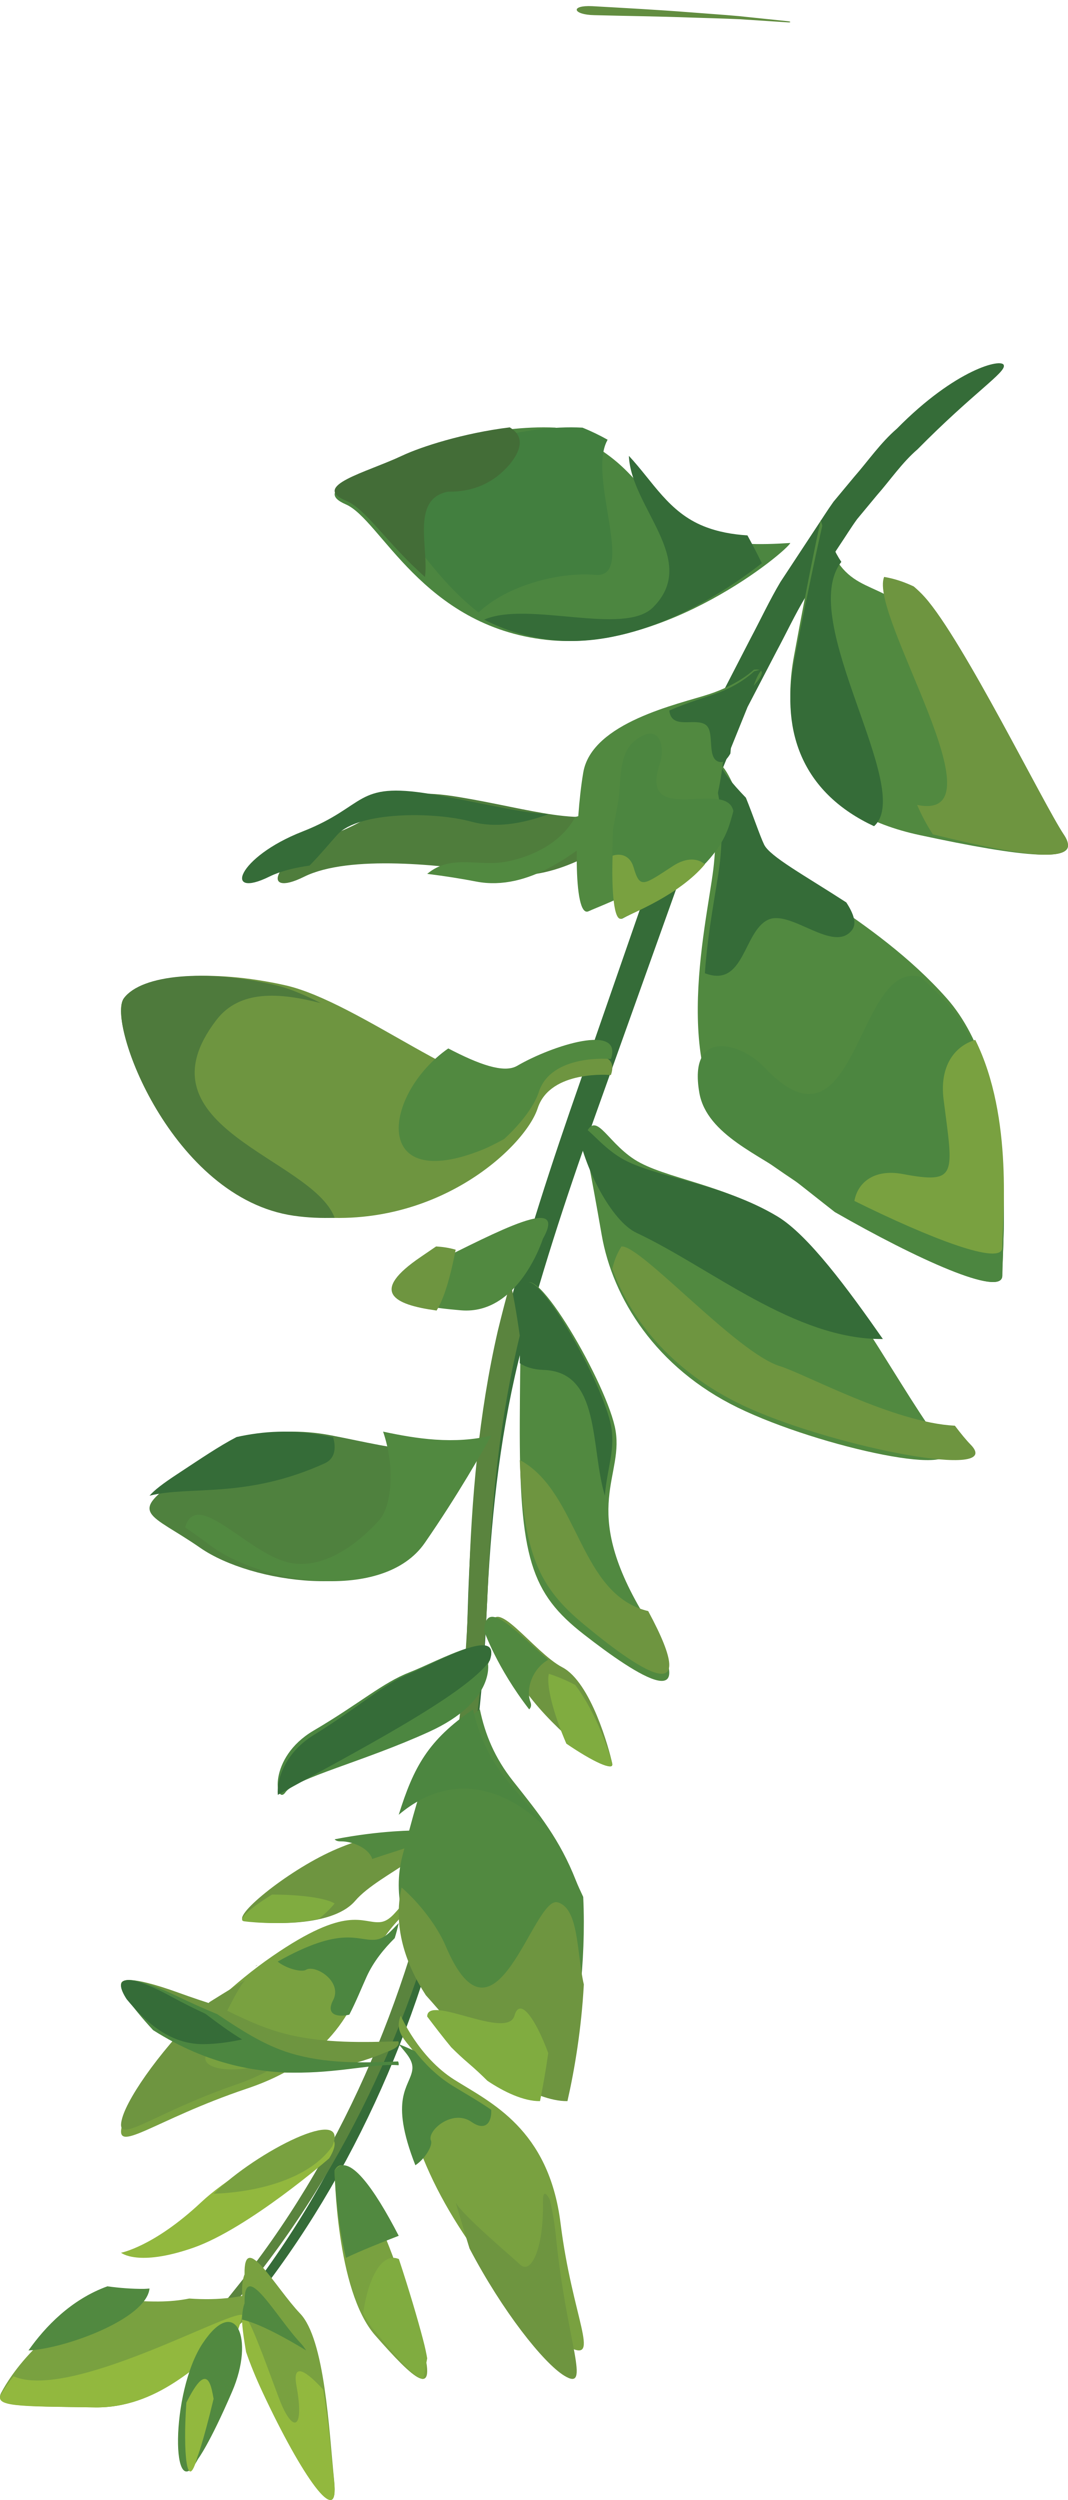 <svg width="150px" height="351px" viewBox="0 0 150 351" version="1.1" xmlns:xlink="http://www.w3.org/1999/xlink" xmlns="http://www.w3.org/2000/svg">
  <desc>Created with Lunacy</desc>
  <g id="Group-2" transform="matrix(-1 0 0 1 150 0)">
    <path d="M27.821 0.865C23.267 1.125 18.704 1.365 14.119 1.725C11.827 1.909 9.539 2.053 7.238 2.261L0.312 2.981C-0.094 3.021 -0.108 3.169 0.294 3.145L7.154 2.697C9.429 2.593 11.694 2.541 13.96 2.465C18.497 2.297 22.997 2.249 27.516 2.129C30.603 2.073 30.935 0.709 27.821 0.865" transform="translate(39 0)" id="Fill-119" fill="#628D40" stroke="none"/>
    <path d="M0 0.057C0 0.057 5.446 3.625 7.697 9.009C9.948 14.389 12.095 22.799 25.307 27.236C38.51 31.677 44.142 36.764 42.809 32.227C41.476 27.694 32.346 15.957 21.766 8.664C11.186 1.367 9.164 4.075 6.649 3.87C4.138 3.669 3.558 -0.536 0 0.057" transform="translate(90 266)" id="Fill-811" fill="#79A140" stroke="none"/>
    <path d="M1.892 1.913C1.788 1.873 1.916 1.961 2.144 2.097C2.052 2.005 1.968 1.941 1.892 1.913" transform="translate(112 274)" id="Fill-812" fill="#6E9540" stroke="none"/>
    <path d="M1.134 11.98C-0.277 11.637 -0.254 12.053 0.561 12.842C1.83 13.507 3.238 14.128 4.839 14.675C16.899 18.828 22.044 23.584 20.826 19.342C19.912 16.177 15.021 9.236 8.568 3.087C6.128 1.556 4.219 0.421 3.55 0C4.891 1.339 8.228 8.848 9.039 10.477C9.904 12.229 6.362 13.25 1.134 11.98" transform="translate(112 278)" id="Fill-813" fill="#6E9540" stroke="none"/>
    <path d="M0 0C0.157 0.709 0.343 1.41 0.561 2.114C2.036 3.572 3.54 5.4 4.506 7.528C5.224 9.105 5.943 10.937 6.937 12.858C8.65 13.267 10.272 12.849 9.226 10.858C7.817 8.18 11.757 5.775 13.027 6.563C13.636 6.942 15.82 6.387 17 5.409C7.95 0.326 5.862 2.528 3.354 2.343C1.917 2.238 1.052 1.044 0 0" transform="translate(94 270)" id="Fill-814" fill="#4C8640" stroke="none"/>
    <path d="M1.299 0.001C1.299 0.001 6.58 -0.152 13.227 2.821C19.875 5.799 27.717 12.312 25.668 12.668C23.623 13.015 13.564 13.908 10.107 9.869C6.649 5.83 -3.591 2.429 1.299 0.001" transform="translate(90 257)" id="Fill-815" fill="#6E9540" stroke="none"/>
    <path d="M2.223 3.411C6.197 4.337 11.344 3.94 12.695 3.754C13.786 3.594 11.827 1.867 8.804 0C4.796 -0.011 1.185 0.49 0 1.253C0.694 2.081 1.442 2.785 2.223 3.411" transform="translate(103 266)" id="Fill-816" fill="#80AC40" stroke="none"/>
    <path d="M12.139 1.529C12.61 1.537 12.864 1.408 13 1.236C6.448 -0.053 1.438 0 1.438 0C-2.752 1.039 3.097 2.404 7.722 4C8.121 2.593 10.338 1.509 12.139 1.529" transform="translate(90 257)" id="Fill-817" fill="#518940" stroke="none"/>
    <path d="M12.131 12.082C14.307 13.952 15.948 16.391 17.852 18.553L20.622 21.892C21.471 23.06 22.229 24.305 23.044 25.511L27.843 32.779C29.342 35.273 30.579 37.932 31.962 40.499L36.007 48.267L39.303 56.414C41.487 61.851 43.788 67.227 45.687 72.862C49.668 84.008 53.653 95.157 57.643 106.315C61.602 117.456 65.285 128.671 68.18 140.04C70.946 151.465 72.114 163.08 72.631 174.897C73.113 186.784 74.535 198.722 77.085 210.371C82.143 233.648 92.043 256.128 107.277 274.455C111.633 279.668 112.447 278.893 108.216 273.693C93.314 255.314 83.858 232.946 79.197 209.884C76.84 198.321 75.612 186.568 75.298 174.768C74.949 162.934 73.919 150.978 71.248 139.342C68.456 127.749 64.872 116.397 61.02 105.191L49.371 71.63C47.527 66.021 45.222 60.502 43.025 54.949L39.708 46.63L35.593 38.651C34.185 36.006 32.918 33.287 31.393 30.715L26.439 23.189C25.603 21.944 24.81 20.664 23.935 19.441L21.04 15.96C19.05 13.689 17.344 11.182 15.03 9.183C6.759 0.782 0.236 -0.747 0.016 0.282C-0.311 1.278 4.286 4.134 12.131 12.082" transform="translate(9 51)" id="Fill-818" fill="#356C38" stroke="none"/>
    <path d="M4.469 42.521C4.954 54.451 6.381 66.432 8.943 78.124C14.022 101.486 23.964 124.048 39.261 142.442C43.635 147.674 44.453 146.896 40.205 141.677C25.24 123.231 15.743 100.782 11.062 77.636C8.696 66.03 7.463 54.235 7.147 42.392C6.797 30.514 5.763 18.515 3.08 6.836C2.527 4.544 1.925 2.274 1.315 0C0.848 2.11 0.411 4.575 0 7.537C2.778 19.003 3.95 30.661 4.469 42.521" transform="translate(77 180)" id="Fill-819" fill="#5A843E" stroke="none"/>
    <path d="M0.767 3.032C0.767 3.032 12.121 12.895 19.876 15.594C27.627 18.288 30 16.283 30 16.283C30 16.283 25.401 15.436 18.753 9.201C12.105 2.962 -3.643 -4.191 0.767 3.032" transform="translate(103 300)" id="Fill-820" fill="#92B83E" stroke="none"/>
    <path d="M34.725 0C34.725 0 36.215 6.688 38.499 19.189C40.783 31.687 35.316 41.144 20.842 44.245C6.369 47.355 -2.477 48.387 0.615 44.385C3.708 40.38 15.865 18.927 21.655 13.319C27.45 7.711 31.905 11.063 34.725 0" transform="translate(0 73)" id="Fill-821" fill="#518940" stroke="none"/>
    <path d="M1.242 43C10.961 38.475 14.467 30.144 12.453 19.773C9.951 6.892 8.32 0 8.32 0C7.594 2.692 6.758 4.538 5.833 5.888C12.214 14.088 -4.562 37.865 1.242 43" transform="translate(26 73)" id="Fill-822" fill="#356C38" stroke="none"/>
    <path d="M0.571 36.193C-2.273 40.45 5.764 39.4 18.981 36.14C19.795 34.896 20.537 33.524 21.191 32.011C8.763 34.561 28.021 5.298 25.823 0C24.279 0.256 22.925 0.745 21.66 1.341C21.157 1.773 20.643 2.245 20.116 2.836C14.737 8.857 3.444 31.892 0.571 36.193" transform="translate(0 81)" id="Fill-823" fill="#6E9540" stroke="none"/>
    <path d="M0.199 13.936C0.199 13.936 8.71 13.139 10.483 18.599C12.256 24.063 25.089 36.133 43.267 33.674C61.441 31.22 71.22 6.48 68.572 3.138C65.932 -0.203 56.283 -0.991 45.942 1.329C35.592 3.649 18.612 17.802 13.563 14.895C8.514 11.997 -1.535 8.871 0.199 13.936" transform="translate(64 137)" id="Fill-824" fill="#6E9540" stroke="none"/>
    <path d="M8.248 1.33C6.337 1.782 4.187 2.697 1.936 3.839C7.775 2.343 13.339 1.939 16.614 6.214C28.211 21.351 3.135 25.563 0 33.974C1.837 34.046 3.748 33.974 5.724 33.692C22.869 31.236 32.094 6.483 29.596 3.14C27.106 -0.203 18.003 -0.991 8.248 1.33" transform="translate(103 137)" id="Fill-825" fill="#4E7A3C" stroke="none"/>
    <path d="M13.368 3.642C8.392 0.748 -1.513 -2.374 0.196 2.685C0.196 2.685 8.585 1.889 10.332 7.341C10.895 9.09 12.587 11.519 15.201 13.926C16.485 14.619 17.511 15.125 18.091 15.357C33.951 21.807 32.233 7.619 23.041 1.2C18.799 3.41 15.248 4.738 13.368 3.642" transform="translate(64 146)" id="Fill-826" fill="#518940" stroke="none"/>
    <path d="M51 1.906C51 1.906 50.046 6.436 48.496 15.367C46.949 24.293 40.863 34.036 29.366 39.635C17.863 45.233 -3.94 49.933 0.617 44.782C5.173 39.643 16.322 17.986 23.588 13.141C30.862 8.301 39.683 7.505 43.894 4.787C48.101 2.064 49.441 -2.66 51 1.906" transform="translate(17 158)" id="Fill-827" fill="#518940" stroke="none"/>
    <path d="M14.784 12.803C10.495 15.393 4.944 22.912 0 29.999C12.334 30.128 24.211 19.962 34.631 15.077C38.007 13.493 42.008 6.124 43 0.031C41.68 -0.337 40.018 2.689 36.66 4.657C32.124 7.308 22.621 8.083 14.784 12.803" transform="translate(26 158)" id="Fill-828" fill="#356C38" stroke="none"/>
    <path d="M2.887 25.169C2.047 26.277 1.295 27.194 0.663 27.837C-4.235 32.86 19.204 28.277 31.57 22.817C42.056 18.186 48.316 10.64 51 3.147C50.757 2.084 50.372 1.029 49.718 0.003C47.03 -0.232 33.568 14.932 27.463 16.807C23.966 17.882 11.437 24.749 2.887 25.169" transform="translate(13 175)" id="Fill-829" fill="#6E9540" stroke="none"/>
    <path d="M20.445 1.289C20.445 1.289 20.898 0.011 20.997 19.393C21.087 38.766 19.382 43.715 12.004 49.466C4.625 55.217 -5.51 61.903 3.625 46.654C12.764 31.401 6.074 27.264 7.657 20.276C9.24 13.28 20.044 -4.98 20.445 1.289" transform="translate(56 180)" id="Fill-830" fill="#518940" stroke="none"/>
    <path d="M1.044 30C3.111 23.177 1.582 12.601 9.657 12.338C11.046 12.293 12.152 11.951 13 11.398C12.849 0.431 12.542 1.263 12.542 1.263C12.156 -4.878 1.767 13.008 0.245 19.861C-0.531 23.36 0.756 26.135 1.044 30" transform="translate(64 180)" id="Fill-831" fill="#356C38" stroke="none"/>
    <path d="M2.959 21.2C-4.997 35.934 4.822 29.029 12.063 23.01C18.239 17.878 20.472 13.308 21 0C20.913 0.041 20.837 0.069 20.742 0.123C12.623 4.794 12.639 18.883 2.959 21.2" transform="translate(56 205)" id="Fill-832" fill="#6E9540" stroke="none"/>
    <path d="M0.758 2.945C0.758 2.945 4.135 13.642 12.246 12.97C20.357 12.297 25.141 10.803 16.125 6.354C7.114 1.909 -2.852 -3.448 0.758 2.945" transform="translate(73 171)" id="Fill-833" fill="#518940" stroke="none"/>
    <path d="M2.679 9C8.852 8.155 12.09 6.346 4.889 1.461C4.179 0.979 3.466 0.487 2.749 0C1.862 0.055 0.952 0.179 0 0.457C0.856 4.826 1.704 7.405 2.679 9" transform="translate(86 175)" id="Fill-834" fill="#6E9540" stroke="none"/>
    <path d="M0.454 2.631C0.454 2.631 -0.483 7.932 8.701 12.129C17.889 16.325 27.526 18.658 28.911 20.647C30.301 22.627 31.486 15.812 24.959 11.978C18.429 8.14 15.275 5.257 11.428 3.769C7.581 2.281 -2.213 -3.208 0.454 2.631" transform="translate(81 231)" id="Fill-835" fill="#4C8640" stroke="none"/>
    <path d="M0.197 2.103C3.346 6.902 20.046 15.454 29.98 21C30.163 19.1 29.155 15.21 24.958 12.611C18.419 8.562 15.261 5.521 11.408 3.951C7.705 2.446 -1.452 -2.924 0.197 2.103" transform="translate(81 231)" id="Fill-836" fill="#356C38" stroke="none"/>
    <path d="M17 9C10.9 2.97 -2.276 -3.618 0.339 2.345C3.501 6.897 10.805 8.793 17 9" transform="translate(103 299)" id="Fill-837" fill="#79A140" stroke="none"/>
    <path d="M13 0.712C13 0.712 12.835 17.566 7.331 23.855C1.82 30.14 -1.554 33.204 0.717 25.147C2.984 17.093 10.35 -4.138 13 0.712" transform="translate(90 304)" id="Fill-838" fill="#79A140" stroke="none"/>
    <path d="M3.978 0.17C2.552 4.474 1.325 8.643 0.595 11.43C0.314 12.492 0.126 13.369 0 14.111C0.175 15.071 0.363 16.035 0.562 17C1.765 16.889 4.337 13.999 7.635 9.947C8.132 9.331 8.576 8.595 9 7.824C8.332 2.986 6.408 -0.867 3.978 0.17" transform="translate(90 317)" id="Fill-839" fill="#80AC40" stroke="none"/>
    <path d="M0 9.905C2.488 10.864 5.591 12.116 7.413 13C8.915 6.726 9 0.737 9 0.737C7.123 -1.986 3.449 3.228 0 9.905" transform="translate(94 304)" id="Fill-840" fill="#518940" stroke="none"/>
    <path d="M22.537 1.819C20.615 2.025 18.683 2.14 16.742 2.131C15.206 2.122 13.797 1.99 12.42 1.713C8.398 1.995 4.448 1.656 0.757 0C-0.488 0.448 -0.284 1.336 2.016 2.803C8.661 7.038 14.906 17.178 25.655 16.998C36.409 16.817 40.095 16.958 38.727 14.753C38.727 14.753 33.782 4.969 22.537 1.819" transform="translate(111 321)" id="Fill-841" fill="#79A140" stroke="none"/>
    <path d="M5.919 0C4.21 0.232 2.496 0.368 0.77 0.358C0.504 0.353 0.258 0.323 0 0.308C0.431 4.573 11.863 8.763 17 9C14.665 5.682 11.02 1.85 5.919 0" transform="translate(129 321)" id="Fill-842" fill="#518940" stroke="none"/>
    <path d="M0.773 2.649C6.204 6.985 11.956 13.133 20.724 12.998C31.422 12.835 35.09 12.962 33.728 10.963C33.728 10.963 33.195 10.008 32.105 8.63C24.251 12.07 2.008 -0.528 0 0.017C0.145 0.921 0.425 1.793 0.773 2.649" transform="translate(116 325)" id="Fill-843" fill="#92B83E" stroke="none"/>
    <path d="M6.18 19.231C6.18 19.231 4.576 17.164 1.386 9.753C-1.809 2.342 0.916 -3.927 5.526 2.993C10.136 9.914 9.956 26.401 6.18 19.231" transform="translate(116 326)" id="Fill-844" fill="#518940" stroke="none"/>
    <path d="M0.25 1.539C0.153 1.96 0.068 2.382 0 2.799C1.511 9.08 2.266 10.932 2.266 10.932C3.746 16.27 4.325 10.389 3.823 3.32C2.479 0.677 0.991 -1.637 0.25 1.539" transform="translate(120 334)" id="Fill-845" fill="#92B83E" stroke="none"/>
    <path d="M12.653 2.337C12.653 2.337 14.555 5.856 9.452 18.134C4.348 30.413 -0.655 38.5 0.07 31.273C0.796 24.05 1.386 11.438 4.846 7.822C8.306 4.211 12.788 -4.017 12.653 2.337" transform="translate(103 317)" id="Fill-846" fill="#79A140" stroke="none"/>
    <path d="M7.766 11.845C5.928 16.628 4.197 16.34 5.363 9.952C6.01 6.39 3.764 8.142 1.621 10.485C0.842 14.897 0.475 19.843 0.075 23.409C-0.7 30.277 4.646 22.591 10.099 10.923C11.121 8.742 11.88 6.845 12.44 5.214C14.678 -7.796 9.605 7.057 7.766 11.845" transform="translate(103 325)" id="Fill-847" fill="#92B83E" stroke="none"/>
    <path d="M0 9C2.644 7.392 6.54 5.21 9 4.673C8.98 3.051 8.651 2.405 8.651 2.405C8.788 -4.135 4.229 4.334 0.71 8.051C0.455 8.322 0.228 8.648 0 9" transform="translate(107 321)" id="Fill-848" fill="#518940" stroke="none"/>
    <path d="M30.917 1.777C29.121 2.428 27.298 3.045 25.489 3.604C22.215 5.246 18.933 6.877 15.222 7.723C10.284 8.848 5.161 8.764 0.052 8.596C-0.162 9.097 0.266 9.614 1.682 10.085C1.682 10.085 10.904 14.338 19.916 12.569C28.928 10.801 36.267 4.04 38.299 1.812C40.336 -0.416 37.953 -0.772 30.917 1.777" transform="translate(94 278)" id="Fill-849" fill="#6E9540" stroke="none"/>
    <path d="M30.917 2.362C29.121 3.227 27.299 4.047 25.489 4.79C22.216 6.972 18.933 9.14 15.223 10.264C10.293 11.755 5.184 11.649 0.084 11.425C0.014 11.603 -0.025 11.786 0.018 11.964C6.106 11.389 18.855 16.935 34.496 7.033C35.301 6.163 36.009 5.349 36.612 4.611C36.717 4.484 36.83 4.352 36.926 4.225C37.141 3.96 37.337 3.706 37.525 3.467C37.818 3.08 38.102 2.693 38.299 2.408C40.335 -0.553 37.953 -1.026 30.917 2.362" transform="translate(94 278)" id="Fill-850" fill="#4C8640" stroke="none"/>
    <path d="M9.841 2.379C8.284 3.23 6.709 4.008 5.141 4.741C3.457 6.022 1.761 7.267 0 8.338C1.676 8.702 3.48 8.979 5.385 8.999C10.185 9.061 13.661 5.771 16.205 2.697C16.255 2.615 16.336 2.497 16.379 2.425C18.183 -0.557 16.073 -1.034 9.841 2.379" transform="translate(116 278)" id="Fill-851" fill="#356C38" stroke="none"/>
    <path d="M25.714 0C25.714 0 23.236 5.818 18.18 8.999C13.124 12.18 4.927 15.864 3.27 29.15C1.607 42.441 -2.399 48.736 1.985 46.587C6.369 44.437 16.458 33.538 21.643 22.152C26.833 10.766 23.596 9.402 23.25 6.999C22.905 4.599 27.114 3.223 25.714 0" transform="translate(68 283)" id="Fill-852" fill="#79A140" stroke="none"/>
    <path d="M2.063 1.878C2.079 1.762 2.023 1.906 1.935 2.162C2.003 2.05 2.051 1.95 2.063 1.878" transform="translate(86 304)" id="Fill-853" fill="#6E9540" stroke="none"/>
    <path d="M4.747 1.284C4.779 -0.413 4.375 -0.283 3.778 0.831C3.398 2.44 3.095 4.197 2.903 6.153C1.427 20.93 -2.13 27.931 1.762 25.54C4.673 23.751 10.418 16.529 15.054 7.693C16.031 4.549 16.73 2.089 17 1.233C15.978 3.078 9.338 8.659 7.915 9.972C6.386 11.373 4.624 7.563 4.747 1.284" transform="translate(69 308)" id="Fill-854" fill="#6E9540" stroke="none"/>
    <path d="M13 0C12.236 0.299 11.483 0.621 10.734 0.975C9.415 2.661 7.679 4.452 5.49 5.807C3.866 6.814 1.951 7.874 0.006 9.216C-0.081 10.903 0.76 12.317 2.771 10.921C5.485 9.035 9.079 12.195 8.473 13.546C8.183 14.189 9.293 16.111 10.663 17C14.4 7.48 11.447 6.007 11.096 3.627C10.892 2.262 12.053 1.206 13 0" transform="translate(81 287)" id="Fill-855" fill="#4C8640" stroke="none"/>
    <path d="M9.928 10.081C6.212 14.764 3.375 18.284 1.118 24.014C0.835 24.733 0.469 25.514 0.086 26.329C-0.354 35.612 0.968 44.679 2.403 50.999C4.749 51.037 7.655 49.798 10.001 48.402C10.831 47.666 11.734 46.919 12.794 46.117C13.515 45.576 14.297 44.941 15.12 44.226C17.578 41.612 19.815 38.803 22.217 36.144C25.139 31.618 26.981 26.179 25.446 20.432C22.544 9.624 21.754 5.286 14.6 0C13.878 3.491 12.516 6.823 9.928 10.081" transform="translate(68 240)" id="Fill-856" fill="#518940" stroke="none"/>
    <path d="M9.907 27.411C10.742 26.669 11.679 25.91 12.749 25.101C13.479 24.555 14.277 23.909 15.108 23.18C17.565 20.579 19.803 17.778 22.195 15.127C25.028 10.758 26.848 5.531 25.6 0C23.09 2.193 20.613 5.377 19.397 8.237C12.441 24.601 7.122 1.184 3.701 2.084C0.653 2.889 1.013 9.279 0 13.618C0.341 19.849 1.297 25.585 2.303 29.999C4.654 30.037 7.556 28.803 9.907 27.411" transform="translate(68 265)" id="Fill-857" fill="#6E9540" stroke="none"/>
    <path d="M8.549 10.141C9.358 9.332 10.237 8.509 11.269 7.626C11.995 7.009 12.8 6.263 13.628 5.436C14.786 4.036 15.901 2.582 17 1.124C17.012 -2.091 5.731 4.517 4.738 0.986C3.976 -1.73 1.735 1.535 0 6.259C0.349 8.719 0.75 10.978 1.154 12.999C3.438 13.04 6.265 11.678 8.549 10.141" transform="translate(73 282)" id="Fill-858" fill="#80AC40" stroke="none"/>
    <path d="M5.197 10.681C3.265 12.925 1.552 14.923 0 17C4.238 12.387 12.496 7.629 21 14.795C18.902 8.083 16.869 4.317 10.565 0C9.731 3.7 8.166 7.232 5.197 10.681" transform="translate(73 240)" id="Fill-859" fill="#4C8640" stroke="none"/>
    <path d="M17 1.613C17 1.613 15.422 6.485 11.137 11.788C6.852 17.086 -0.384 22.556 0.016 20.591C0.42 18.629 2.994 9.196 7.025 7.087C11.063 4.982 16.808 -3.498 17 1.613" transform="translate(64 227)" id="Fill-860" fill="#6E9540" stroke="none"/>
    <path d="M5.213 1.569C2.253 5.448 0.4 11.062 0.021 12.564C-0.282 13.776 2.76 12.334 6.459 9.808C8.296 5.559 9.317 1.535 8.912 0C7.562 0.434 6.347 0.97 5.213 1.569" transform="translate(64 235)" id="Fill-861" fill="#80AC40" stroke="none"/>
    <path d="M2.501 11.95C2.316 12.428 2.436 12.765 2.676 13C7.243 7.094 9 1.979 9 1.979C8.81 -2.877 4.378 2.267 0 6.034C2.206 7.26 3.195 10.137 2.501 11.95" transform="translate(73 227)" id="Fill-862" fill="#518940" stroke="none"/>
    <path d="M33.82 0.802C29.855 -0.095 25.817 -0.315 21.457 0.531C16.931 1.4 12.576 2.5 7.939 2.791C5.181 2.962 2.466 2.823 0 2.265C1.19 4.226 4.68 9.858 9.408 16.073C15.27 23.802 32.672 21.299 39.853 16.332C47.026 11.357 50.336 11.66 42.406 6.307C39.035 4.03 36.41 2.189 33.82 0.802" transform="translate(82 201)" id="Fill-863" fill="#4F813E" stroke="none"/>
    <path d="M13.77 0.758C9.92 -0.09 6 -0.298 1.768 0.502C1.245 0.596 0.729 0.702 0.209 0.808C-0.256 2.433 0.022 3.825 1.369 4.44C12.456 9.479 20.305 7.555 26 9C25.343 8.227 24.1 7.276 22.105 5.967C18.833 3.814 16.285 2.071 13.77 0.758" transform="translate(103 201)" id="Fill-864" fill="#356C38" stroke="none"/>
    <path d="M28.915 18.258C23.133 19.929 17.601 14.529 15.714 12.397C14.03 10.491 13.452 5.1 15.195 0C12.793 0.513 10.378 0.949 7.878 1.123C5.144 1.31 2.449 1.157 0 0.548C1.182 2.698 4.647 8.842 9.336 15.621C15.157 24.059 32.435 21.326 39.565 15.904C40.849 14.921 42.005 14.133 43 13.454C41.448 8.024 34.624 16.605 28.915 18.258" transform="translate(81 201)" id="Fill-865" fill="#518940" stroke="none"/>
    <path d="M0.108 1.669C0.108 1.669 7.368 3.504 10.628 5.618C13.88 7.733 21.002 13.01 28.911 11.703C36.811 10.396 49.99 8.968 56.296 12.098C62.598 15.229 60.687 9.476 51.867 6.002C43.053 2.532 44.861 -0.802 34.586 0.897C24.314 2.596 17.085 5.31 11.251 2.484C5.409 -0.342 -0.906 -0.95 0.108 1.669" transform="translate(51 111)" id="Fill-866" fill="#4F7D3C" stroke="none"/>
    <path d="M10.713 4.383C16.052 2.914 26.653 2.935 29.606 6.179C30.674 7.35 32.009 8.988 33.524 10.528C35.673 10.834 37.616 11.314 39.148 12.067C45.702 15.307 43.714 9.353 34.542 5.757C25.375 2.166 27.256 -1.285 16.57 0.473C9.971 1.561 4.588 3.039 0 3.328C3.788 4.71 7.514 5.26 10.713 4.383" transform="translate(73 111)" id="Fill-867" fill="#356C38" stroke="none"/>
    <path d="M0.101 1.822C0.101 1.822 6.905 3.825 9.961 6.133C13.008 8.442 19.684 14.203 27.095 12.776C29.104 12.387 31.488 11.999 34 11.693C30.634 8.857 26.745 10.738 22.86 9.97C18.335 9.075 14.881 6.792 13.222 3.724L13.202 3.698C12.284 3.48 11.39 3.188 10.545 2.712C5.069 -0.374 -0.849 -1.037 0.101 1.822" transform="translate(56 111)" id="Fill-868" fill="#518940" stroke="none"/>
    <path d="M54.829 4.397C51.297 2.652 41.782 -0.373 32.996 0.038C29.805 1.2 26.869 2.738 24.385 4.846C20.145 8.436 18.083 13.094 12.531 15.141C8.62 16.584 4.24 16.502 0 16.234C0.499 17.396 17.593 31.666 34.223 29.839C51.68 27.92 57.539 12.929 62.426 10.817C67.313 8.704 59.699 6.799 54.829 4.397" transform="translate(39 60)" id="Fill-869" fill="#4C8640" stroke="none"/>
    <path d="M25.192 4.648C21.795 2.793 12.632 -0.41 4.181 0.043C2.966 0.534 1.795 1.106 0.666 1.734C0.69 1.78 0.703 1.826 0.727 1.872C3.494 7.013 -3.377 21.203 2.372 20.712C7.574 20.264 14.903 22.257 18.791 26C25.789 20.52 29.358 12.951 32.488 11.457C37.182 9.216 29.869 7.196 25.192 4.648" transform="translate(64 60)" id="Fill-870" fill="#427F3F" stroke="none"/>
    <path d="M1.388 5.164C3.614 7.792 6.51 9.081 10.085 9.034C15.322 10.037 12.752 16.959 13.312 21C18.505 16.434 21.599 11.458 24.372 10.314C29.428 8.228 21.55 6.346 16.512 3.973C13.858 2.723 7.929 0.807 1.406 0C-0.247 1.003 -0.671 2.599 1.388 5.164" transform="translate(77 60)" id="Fill-871" fill="#436D37" stroke="none"/>
    <path d="M15.288 21.28C8.691 14.702 18.387 7.295 18.675 0C15.262 3.659 13.088 7.904 8.153 9.886C6.198 10.673 4.129 11.033 2.022 11.169C1.327 12.434 0.649 13.741 0 15.072C6.19 19.94 18.073 27.225 29.736 25.824C33.285 25.398 36.325 24.367 39 22.999C32.874 20.315 19.354 25.337 15.288 21.28" transform="translate(43 64)" id="Fill-872" fill="#356C38" stroke="none"/>
    <path d="M41.778 1.495C41.778 1.495 39.819 6.916 40.818 15.058C41.817 23.205 47.338 45.517 35.709 54.313C24.085 63.114 0.203 76.664 0.22 72.077C0.237 67.495 -2.092 44.599 8.036 33.156C18.168 21.722 33.18 15.212 34.647 12.025C36.117 8.843 39.598 -4.404 41.778 1.495" transform="translate(9 107)" id="Fill-873" fill="#518940" stroke="none"/>
    <path d="M0.232 42.081C0.218 45.241 12.269 39.756 23.759 33.169C25.946 31.464 27.967 29.838 29.75 28.466C33.945 25.244 41.738 22.394 42.778 16.437C44.373 7.293 36.961 9.338 33.645 12.848C20.595 26.66 20.783 -2.288 11.735 0.146C10.615 1.16 9.517 2.214 8.473 3.324C-2.206 14.719 0.25 37.518 0.232 42.081" transform="translate(9 137)" id="Fill-874" fill="#4C8640" stroke="none"/>
    <path d="M2 2L2 2" transform="translate(43 129)" id="Fill-875" fill="#356C38" stroke="none"/>
    <path d="M19.654 2.205C19.507 1.531 19.364 0.866 19.222 0.209C19.131 0.124 19.045 0.043 18.955 0C18.665 1.177 17.229 2.939 15.239 4.999C14.204 7.545 13.276 10.343 12.68 11.58C11.873 13.252 7.031 15.883 1.137 19.701C0.084 21.317 -0.348 22.673 0.317 23.552C2.88 26.968 8.956 20.605 12.149 22.145C11.839 21.995 11.554 21.859 11.424 21.795C11.528 21.846 11.744 21.948 12.149 22.145C13.979 23.027 12.999 22.554 12.149 22.145C15.627 23.834 15.446 31.762 21 29.642C20.577 23.514 19.364 17.824 18.946 14.527C18.165 8.462 19.149 3.975 19.654 2.205" transform="translate(30 107)" id="Fill-876" fill="#356C38" stroke="none"/>
    <path d="M8.47 8.39C9.083 3.575 6.841 0.843 4.022 0C-1.429 10.96 0.246 25.708 0.232 29.154C0.219 31.793 10.36 27.881 21 22.612C20.529 19.965 18.167 18.093 14.218 18.832C6.42 20.29 7.133 18.933 8.47 8.39" transform="translate(9 146)" id="Fill-877" fill="#79A140" stroke="none"/>
    <path d="M1.111 0.021C1.111 0.021 3.217 2.087 7.421 3.466C11.629 4.845 23.882 7.405 25.081 14.455C26.285 21.506 26.558 34.977 24.343 33.944C22.128 32.915 10.43 28.828 7.562 21.847C4.689 14.858 5.488 6.841 4.332 5.487C3.175 4.137 -2.317 -0.341 1.111 0.021" transform="translate(43 94)" id="Fill-878" fill="#518940" stroke="none"/>
    <path d="M15.531 25.94C16.89 26.702 17.19 20.072 16.898 13.429C16.644 12.058 16.394 10.775 16.194 9.663C15.731 7.044 16.227 2.923 13.892 1.045C10.302 -1.841 9.544 1.925 10.323 4.22C13.388 13.271 0.951 6.295 0 10.871C0.192 11.607 0.4 12.347 0.65 13.07C3.194 20.497 13.567 24.845 15.531 25.94" transform="translate(47 103)" id="Fill-879" fill="#4C8640" stroke="none"/>
    <path d="M2 2.002L2 1.998L2 2.002" transform="translate(47 99)" id="Fill-880" fill="#356C38" stroke="none"/>
    <path d="M1.09 0.257C0.775 0.17 0.459 0.083 0.148 0C0.096 0.016 0.04 0.032 0 0.059C0.439 0.443 0.867 1.425 1.298 2.704C2.153 3.698 3.127 4.7 3.523 5.219C4.054 5.924 4.102 8.513 4.417 11.8C4.872 12.592 5.352 13.071 5.867 12.992C7.876 12.683 6.518 8.759 7.876 7.773C7.744 7.868 7.624 7.955 7.568 7.994C7.612 7.963 7.704 7.899 7.876 7.769C8.651 7.21 8.235 7.511 7.876 7.769C9.358 6.7 12.672 8.529 13 5.761C10.312 4.581 7.636 3.825 6.147 3.275C3.411 2.257 1.729 0.859 1.09 0.257" transform="translate(43 94)" id="Fill-881" fill="#356C38" stroke="none"/>
    <path d="M4.449 1.564C2.52 0.313 0.916 0.53 0 1.355C3.598 5.65 10.204 8.21 11.668 8.951C12.788 9.519 13.117 5.064 12.965 0.14C11.747 -0.262 10.483 0.18 10.022 1.749C9.11 4.844 8.671 4.301 4.449 1.564" transform="translate(51 120)" id="Fill-882" fill="#79A140" stroke="none"/>
  </g>
</svg>